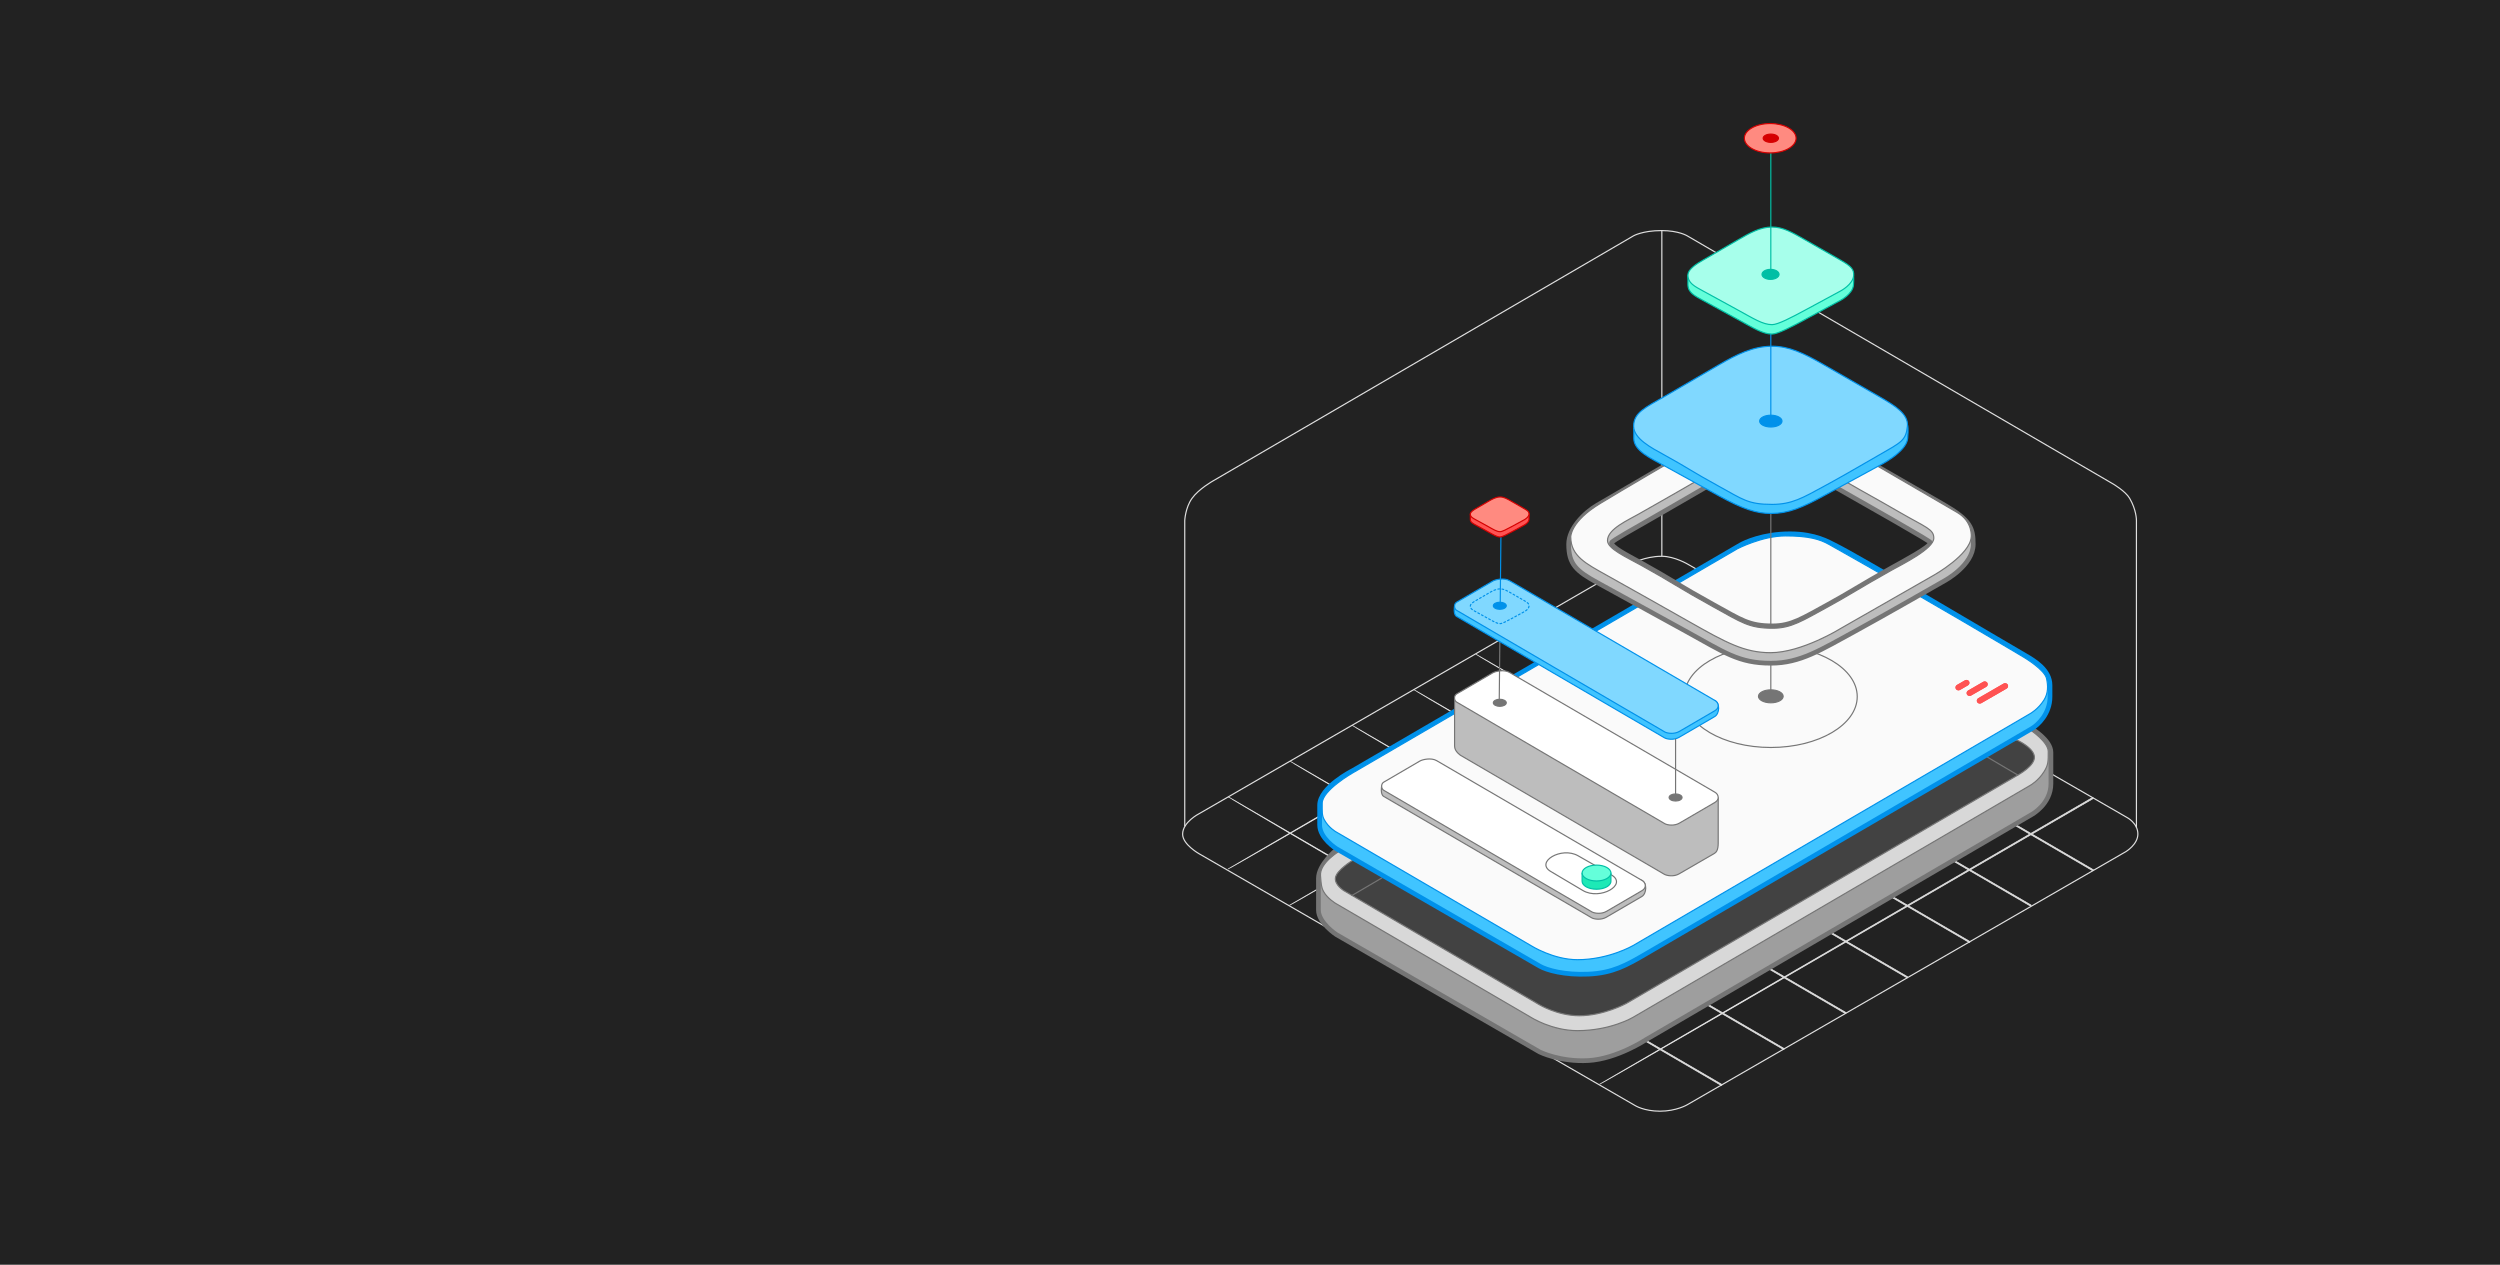 <?xml version="1.0" encoding="UTF-8"?>
<svg width="1700px" height="860px" viewBox="0 0 1700 860" version="1.1" xmlns="http://www.w3.org/2000/svg" xmlns:xlink="http://www.w3.org/1999/xlink">
    <!-- Generator: Sketch 43.2 (39069) - http://www.bohemiancoding.com/sketch -->
    <title>mobile_ui_ux</title>
    <desc>Created with Sketch.</desc>
    <defs>
        <rect id="path-1" x="1329.278" y="463.901" width="10.394" height="3.999" rx="1.999"></rect>
        <rect id="path-2" x="1336.474" y="466.301" width="15.99" height="3.999" rx="1.999"></rect>
        <rect id="path-3" x="1342.87" y="469.5" width="23.985" height="3.999" rx="1.999"></rect>
    </defs>
    <g id="Page-1" stroke="none" stroke-width="1" fill="none" fill-rule="evenodd">
        <g id="Group">
            <g id="mobile_ui_ux">
                <rect id="bg" fill="#222222" x="0" y="0" width="1700" height="860"></rect>
                <path d="M1035.429,403.067 C1043.086,398.645 1053.909,398.881 1053.909,398.881 L1398.148,398.719 C1398.148,398.719 1406.487,398.276 1410.238,404.775 C1413.783,410.917 1409.155,419.204 1409.155,419.204 L1236.845,717.499 C1236.845,717.499 1232.722,724.88 1223.011,730.489 C1213.6,735.924 1206.418,735.601 1206.418,735.601 L864.111,735.56 C864.111,735.56 851.249,735.705 847.749,729.642 C843.61,722.47 850.493,711.964 850.493,711.964 L1020.063,417.865 C1020.063,417.865 1025.351,408.888 1035.429,403.067 Z" id="base" stroke="#E0E0E0" stroke-width="0.8" transform="translate(1129, 567.159) rotate(30) translate(-1129, -567.159) "></path>
                <path d="M1128.495,420.27 C1103.415,405.572 1087.417,396.135 1087.561,396.061 L1128.84,420.07 L1170.258,395.981 C1170.449,395.87 1170.693,395.935 1170.66,396.673 C1170.66,396.673 1154.643,405.978 1129.607,420.516 L1170.942,444.557 L1211.833,420.775 C1212.023,420.664 1212.268,420.728 1212.234,421.466 C1212.234,421.466 1196.443,430.641 1171.71,445.003 L1380.988,566.721 L1422.904,542.343 C1423.095,542.232 1423.34,542.297 1423.306,543.035 C1423.306,543.035 1407.077,552.464 1381.755,567.167 L1423.446,591.415 C1423.637,591.526 1423.701,591.771 1423.044,592.107 C1423.044,592.107 1406.598,582.531 1380.988,567.613 C1369.031,574.556 1355.091,582.65 1339.903,591.465 L1381.071,615.409 C1381.262,615.52 1381.327,615.765 1380.67,616.1 C1380.67,616.1 1364.447,606.655 1339.136,591.911 C1326.094,599.481 1312.147,607.576 1297.756,615.926 L1339.497,640.203 C1339.688,640.314 1339.752,640.558 1339.095,640.894 C1339.095,640.894 1322.627,631.306 1296.989,616.371 C1283.542,624.173 1269.716,632.193 1255.886,640.213 L1297.122,664.196 C1297.313,664.307 1297.378,664.552 1296.721,664.888 C1296.721,664.888 1280.469,655.425 1255.119,640.658 C1241.273,648.688 1227.431,656.712 1213.968,664.514 L1255.213,688.502 C1255.404,688.613 1255.469,688.858 1254.811,689.193 C1254.811,689.193 1238.555,679.729 1213.2,664.959 C1198.807,673.299 1184.857,681.379 1171.814,688.928 L1213.174,712.984 C1213.364,713.095 1213.429,713.339 1212.772,713.675 C1212.772,713.675 1196.466,704.182 1171.045,689.373 C1155.688,698.261 1141.607,706.403 1129.561,713.356 L1170.843,737.412 C1171.033,737.524 1171.098,737.768 1170.44,738.103 C1170.44,738.103 1154.167,728.611 1128.792,713.8 C1103.698,728.283 1087.64,737.489 1087.648,737.328 L1128.448,713.599 C1076.246,683.131 985.906,630.382 919.248,591.349 C893.28,606.34 876.569,615.924 876.576,615.759 L918.898,591.145 C903.51,582.134 889.393,573.859 877.31,566.765 C851.549,581.635 834.994,591.13 835.001,590.966 L876.963,566.561 C851.39,551.547 835.023,541.875 835.169,541.801 L877.311,566.359 L918.844,542.203 C893.408,527.297 877.144,517.704 877.289,517.63 L919.192,542.001 L960.911,517.737 C935.459,502.822 919.183,493.222 919.329,493.148 L961.258,517.535 L1002.761,493.397 C977.343,478.502 961.093,468.917 961.238,468.843 L1003.109,493.195 L1044.578,469.076 C1019.48,454.368 1003.468,444.922 1003.612,444.849 L1044.923,468.876 L1086.678,444.591 C1061.279,429.706 1045.042,420.129 1045.187,420.055 L1087.025,444.389 L1128.495,420.27 Z M1129.259,420.718 C1117.229,427.703 1103.139,435.884 1087.756,444.814 L1129.127,468.876 L1170.471,444.831 C1155.212,435.913 1141.225,427.73 1129.259,420.718 Z M1171.236,445.278 C1159.256,452.235 1145.207,460.391 1129.858,469.301 L1339.174,591.041 L1380.222,567.167 C1327.748,536.599 1237.64,484.087 1171.236,445.278 Z M1338.407,591.486 C1286.153,561.046 1195.974,508.494 1129.383,469.577 C1116.274,477.187 1102.224,485.34 1087.711,493.761 L1297.071,615.527 L1338.407,591.486 Z M1128.655,469.151 C1113.4,460.236 1099.402,452.047 1087.406,445.017 C1074.252,452.652 1060.16,460.831 1045.608,469.274 L1087.025,493.363 L1128.655,469.151 Z M1045.26,469.476 C1031.687,477.352 1017.717,485.455 1003.739,493.562 L1045.211,517.682 L1086.554,493.637 C1071.262,484.699 1057.245,476.5 1045.26,469.476 Z M1087.237,494.036 C1073.708,501.886 1059.782,509.965 1045.842,518.049 L1255.257,639.847 L1296.305,615.973 C1243.823,585.4 1153.659,532.856 1087.237,494.036 Z M1254.49,640.292 C1202.223,609.845 1111.977,557.253 1045.367,518.325 C1031.433,526.405 1017.491,534.488 1003.924,542.35 L1213.407,664.187 L1254.49,640.292 Z M1044.738,517.957 C1029.442,509.018 1015.409,500.808 1003.389,493.765 C989.409,501.872 975.424,509.98 961.821,517.862 L1003.36,542.022 L1044.738,517.957 Z M961.471,518.065 C946.937,526.488 932.844,534.65 919.667,542.277 L961.294,566.488 L1002.887,542.297 C987.565,533.342 973.509,525.119 961.471,518.065 Z M1003.449,542.625 C988.966,551.018 974.917,559.155 961.77,566.765 L1171.34,688.653 L1212.64,664.632 C1160.379,634.189 1070.085,581.569 1003.449,542.625 Z M1170.574,689.098 C1118.278,658.635 1027.931,605.984 961.295,567.04 C945.948,575.922 931.842,584.079 919.724,591.075 L1129.214,713.153 L1170.574,689.098 Z M960.821,566.763 C945.461,557.786 931.372,549.544 919.317,542.48 C903.92,551.391 889.782,559.566 877.661,566.563 L919.372,590.87 L960.821,566.763 Z" id="grid" stroke="#E0E0E0" stroke-width="0.5" fill="#E0E0E0" stroke-linecap="round"></path>
                <path d="M805.63,561.94 L805.631,353.95 C805.631,353.95 806.012,345.251 810.583,338.852 C815.126,332.49 824.913,326.984 824.913,326.984 L1110.706,160.408 C1110.706,160.408 1116.886,156.797 1129.799,156.797 C1141.678,156.797 1147.378,160.408 1147.378,160.408 L1436.883,329.073 C1436.883,329.073 1445.316,333.992 1448.159,338.852 C1452.82,346.819 1452.767,353.704 1452.767,353.704 L1452.767,562.774" id="ordinate" stroke="#E0E0E0" stroke-width="0.8"></path>
                <path d="M1130.05,378.173 L1130.05,156.914" id="z" stroke="#E0E0E0" stroke-width="0.8"></path>
                <path d="M908.724,578.006 C908.724,578.006 896.539,587.9 896.539,597.319 C896.539,600.921 896.539,608.783 896.539,618.754 C896.539,627.579 908.724,635.516 908.724,635.516 L1046.974,715.335 C1046.974,715.335 1060.959,722.295 1080.242,721.16 C1099.525,720.026 1119.251,706.998 1119.251,706.998 L1381.544,553.885 C1381.544,553.885 1394.628,546.843 1394.628,532.86 C1394.628,523.503 1394.628,522.065 1394.628,511.619 C1394.628,503.287 1381.544,495.604 1381.544,495.604" id="fig_2" stroke="#757575" stroke-width="3.2" fill="#9E9E9E" stroke-linecap="round"></path>
                <path d="M910.875,578.694 C910.875,578.694 897.285,586.722 897.941,595.403 C898.378,601.196 898.476,603.429 900.042,606.263 C902.703,611.078 908.387,614.396 908.387,614.396 L1041.103,691.828 C1041.103,691.828 1055.22,700.843 1072.672,700.843 C1095.23,700.843 1110.387,691.828 1110.387,691.828 L1380.551,534.044 C1380.551,534.044 1385.952,531.101 1389.926,524.789 C1392.882,520.096 1392.821,517.804 1392.821,511.046 C1392.821,504.437 1380.551,496.306 1380.551,496.306" id="fig_3" stroke="#757575" stroke-width="0.8" fill="#D8D8D8" stroke-linecap="round"></path>
                <path d="M920.228,584.763 C920.228,584.763 908.756,591.588 908.08,596.982 C907.475,601.811 913.873,605.682 913.873,605.682 L1046.426,683.029 C1046.426,683.029 1058.955,690.694 1073.868,690.694 C1090.536,690.694 1105.746,682.413 1105.746,682.413 L1372.215,526.983 C1372.215,526.983 1384.02,520.671 1383.383,514.457 C1382.746,508.243 1371.543,503.269 1371.543,503.269 L920.228,584.763 Z" id="fig_4" stroke="#757575" stroke-width="0.8" fill="#424242" stroke-linecap="round"></path>
                <path d="M919.378,608.884 L939.589,597.051" id="fig_5" stroke="#757575" stroke-width="0.8" stroke-linecap="round"></path>
                <path d="M1372.091,527.028 L1351.522,514.92" id="fig_6" stroke="#757575" stroke-width="0.8" stroke-linecap="round"></path>
                <path d="M1247.586,370.624 C1243.723,368.734 1234.496,362.996 1217.194,362.996 C1198.728,362.996 1186.2,369.004 1183.436,370.624 C1177.272,374.238 919.81,524.047 919.81,524.047 C919.81,524.047 897.352,535.3 897.352,547.582 C897.352,551.183 897.352,550.964 897.352,560.935 C897.352,569.979 908.724,577.131 908.724,577.131 C908.724,577.131 1026.282,644.995 1046.974,656.95 C1051.784,659.729 1063.871,663.156 1080.254,662.398 C1096.636,661.641 1105.933,656.379 1119.251,648.613 C1140.544,636.196 1371.144,501.574 1381.544,495.5 C1385.812,493.007 1393.997,485.297 1393.997,473.826 C1393.997,464.468 1393.997,476.489 1393.997,466.043 C1393.997,455.671 1383.649,449.419 1376.885,445.544 C1362.294,437.183 1264.275,378.791 1247.586,370.624 Z" id="fig_7" stroke="#0091EA" stroke-width="3.2" fill="#40C4FF" stroke-linecap="round"></path>
                <path d="M899.093,546.209 C899.093,552.008 898.891,554.416 900.409,557.254 C903.372,562.796 908.387,565.608 908.387,565.608 L1041.103,643.041 C1041.103,643.041 1056.135,652.598 1072.74,652.598 C1093.903,652.598 1110.387,643.041 1110.387,643.041 L1380.551,485.257 C1380.551,485.257 1385.952,482.313 1389.926,476.002 C1392.882,471.308 1392.679,466.266 1391.686,461.471 C1390.435,455.435 1376.545,447.145 1376.545,447.145 C1376.545,447.145 1310.838,407.908 1243.788,370.226 C1237.437,366.656 1229.949,364.414 1214.098,364.414 C1198.248,364.414 1181.373,373.191 1181.373,373.191 L919.627,525.701 C919.627,525.701 899.093,537.455 899.093,546.209 Z" id="fig_8" stroke="#0091EA" stroke-width="0.8" fill="#FAFAFA" stroke-linecap="round"></path>
                <g id="fig_9" transform="translate(1334.475, 465.901) rotate(-30) translate(-1334.475, -465.901) ">
                    <use fill="#FF5252" fill-rule="evenodd" xlink:href="#path-1"></use>
                    <rect stroke="#FF5252" stroke-width="0.8" x="1329.678" y="464.301" width="9.594" height="3.199" rx="1.599"></rect>
                </g>
                <g id="fig_10" transform="translate(1344.469, 468.3) rotate(-30) translate(-1344.469, -468.3) ">
                    <use fill="#FF5252" fill-rule="evenodd" xlink:href="#path-2"></use>
                    <rect stroke="#FF5252" stroke-width="0.8" x="1336.874" y="466.701" width="15.19" height="3.199" rx="1.599"></rect>
                </g>
                <g id="fig_11" transform="translate(1354.863, 471.499) rotate(-30) translate(-1354.863, -471.499) ">
                    <use fill="#FF5252" fill-rule="evenodd" xlink:href="#path-3"></use>
                    <rect stroke="#FF5252" stroke-width="0.8" x="1343.27" y="469.9" width="23.185" height="3.199" rx="1.599"></rect>
                </g>
                <ellipse id="fig_12" stroke="#757575" stroke-width="0.8" cx="1204.154" cy="473.699" rx="58.764" ry="34.591"></ellipse>
                <ellipse id="fig_13" stroke="#757575" stroke-width="0.8" fill="#757575" cx="1204.154" cy="473.499" rx="8.395" ry="4.399"></ellipse>
                <path d="M1204.154,472.299 L1204.154,347.488" id="fig_14" stroke="#757575" stroke-width="0.8" stroke-linecap="round"></path>
                <path d="M1066.692,370.05 C1066.692,359.471 1077.143,348.763 1086.319,343.427 C1095.494,338.092 1114.099,327.273 1146.127,308.593 C1165.654,297.205 1183.946,286.348 1204.656,286.348 C1223.194,286.348 1238.561,295.328 1261.65,308.593 C1292.347,326.231 1294.26,327.349 1322.164,343.427 C1339.89,353.641 1341.798,359.158 1341.798,370.05 C1341.798,384.528 1322.164,394.976 1322.164,394.976 C1322.164,394.976 1280.489,418.885 1261.65,429.124 C1238.161,441.89 1224.167,450.987 1204.245,450.987 C1182.238,450.987 1172.601,443.661 1146.127,429.124 C1115.553,412.336 1112.382,410.588 1086.319,396.256 C1071.802,388.273 1066.692,383.758 1066.692,370.05 Z M1095.815,369.064 C1095.815,372.151 1105.445,377.009 1116.077,382.863 C1135.166,393.373 1142.578,398.734 1164.97,411.045 C1184.36,421.705 1189.215,425.605 1205.42,425.605 C1218.146,425.605 1225.834,420.407 1243.038,411.045 C1256.836,403.536 1264.332,398.43 1286.178,386.202 C1293.449,382.133 1312.725,371.97 1312.725,369.064 C1312.725,368.359 1305.467,364.147 1287.905,354.011 C1267.471,342.218 1272.153,345.184 1249.67,332.25 C1232.761,322.522 1218.998,315.405 1205.42,315.405 C1190.252,315.405 1179.272,320.009 1164.97,328.361 C1141.513,342.059 1127.336,350.098 1120.616,354.011 C1113.896,357.924 1095.815,367.857 1095.815,369.064 Z" id="fig_15" stroke="#757575" stroke-width="3.2" fill="#BDBDBD" stroke-linecap="round"></path>
                <path d="M1340.436,365.075 C1339.752,377.18 1315.203,391.022 1315.203,391.022 L1251.784,427.292 C1251.784,427.292 1225.259,443.832 1203.915,443.832 C1186.079,443.832 1173.56,436.825 1148.879,422.885 C1121.573,407.462 1116.985,404.831 1092.285,391.022 C1078.631,383.389 1068.103,378.13 1068.103,365.075 C1068.103,365.075 1067.837,354.678 1088.039,342.438 C1121.654,322.073 1203.915,274.672 1203.915,274.672 C1203.915,274.672 1271.942,314.014 1330.849,348.445 C1341.686,354.779 1340.436,365.075 1340.436,365.075 Z M1093.094,367.573 C1093.094,373.106 1105.445,378.608 1116.077,384.462 C1135.166,394.972 1142.578,400.334 1164.97,412.644 C1184.36,423.305 1189.215,427.204 1205.42,427.204 C1218.146,427.204 1225.834,422.006 1243.038,412.644 C1256.836,405.136 1264.332,400.03 1286.178,387.802 C1293.449,383.732 1314.985,373.223 1314.985,365.915 C1314.985,359.841 1309.726,358.713 1292.164,348.577 C1271.731,336.784 1274.133,338.482 1251.651,325.548 C1234.741,315.82 1214.873,307.942 1201.295,307.942 C1186.128,307.942 1172.73,315.904 1158.429,324.256 C1134.972,337.954 1120.968,345.679 1114.248,349.592 C1107.528,353.505 1093.094,359.659 1093.094,367.573 Z" id="Combined-Shape" stroke="#757575" stroke-width="0.8" fill="#FAFAFA" stroke-linecap="round"></path>
                <path d="M1116.456,598.645 C1120.185,600.51 1119.743,607.693 1116.456,609.616 C1105.016,616.308 1099.294,619.657 1092.216,623.746 C1088.718,625.767 1084.057,625.109 1082.285,624.078 C1044.92,602.344 963.827,554.948 940.918,541.552 C938.485,540.129 939.515,534.535 939.515,534.535 L1116.456,598.645 Z" id="fig_18" stroke="#757575" stroke-width="0.8" fill="#BDBDBD" stroke-linecap="round"></path>
                <path d="M940.922,531.872 C954.652,523.843 954.833,523.738 965.449,517.543 C967.381,516.415 973.255,515.104 976.933,517.249 C1047.895,558.646 1102.331,590.402 1116.656,598.752 C1119.229,600.252 1119.808,603.74 1116.656,605.58 C1105.188,612.274 1099.475,615.637 1092.388,619.734 C1088.887,621.758 1084.221,621.099 1082.447,620.066 C1045.04,598.296 964.468,551.168 940.922,537.401 C939.156,536.368 938.948,533.027 940.922,531.872 Z" id="fig_19" stroke="#757575" stroke-width="0.8" fill="#FFFFFF" stroke-linecap="round"></path>
                <path d="M1054.51,592.602 C1061.186,596.563 1068.263,600.763 1076.338,605.54 C1088.003,612.441 1107.068,601.542 1095.76,594.944 C1085.479,588.946 1083.41,587.795 1073.115,581.934 C1061.69,575.43 1043.777,586.235 1054.51,592.602 Z" id="fig_20" stroke="#757575" stroke-width="0.8" fill="#FFFFFF"></path>
                <path d="M1085.626,604.665 C1091.035,604.665 1095.42,602.248 1095.42,599.266 C1095.42,597.856 1095.42,593.868 1095.42,593.868 L1075.832,593.868 L1075.832,599.266 C1075.832,602.248 1080.217,604.665 1085.626,604.665 Z" id="fig_21" stroke="#00BFA5" stroke-width="0.8" fill="#1DE9B6"></path>
                <ellipse id="fig_22" stroke="#00BFA5" stroke-width="0.8" fill="#64FFDA" cx="1085.626" cy="593.668" rx="9.794" ry="5.399"></ellipse>
                <path d="M1168.375,542.505 L1168.375,571.113 C1168.375,574.346 1168.606,578.678 1165.905,580.247 C1154.821,586.686 1148.735,590.23 1141.648,594.295 C1138.139,596.308 1133.471,595.516 1131.698,594.485 C1095.793,573.601 993.278,513.682 993.278,513.682 C993.278,513.682 989.118,511.093 989.118,507.374 L989.118,474.355" id="fig_23" stroke="#757575" stroke-width="0.8" fill="#BDBDBD" stroke-linecap="round"></path>
                <path d="M990.492,471.888 C1004.222,463.858 1004.403,463.753 1015.019,457.558 C1016.951,456.431 1022.825,455.119 1026.503,457.265 C1097.465,498.661 1151.901,530.418 1166.226,538.768 C1168.799,540.268 1169.378,543.755 1166.226,545.595 C1154.758,552.289 1149.045,555.653 1141.958,559.749 C1138.457,561.773 1133.791,561.114 1132.016,560.081 C1094.61,538.311 1014.038,491.184 990.492,477.417 C988.726,476.384 988.518,473.042 990.492,471.888 Z" id="fig_24" stroke="#757575" stroke-width="0.8" fill="#FFFFFF" stroke-linecap="round"></path>
                <ellipse id="fig_25" stroke="#757575" stroke-width="0.8" fill="#757575" stroke-linecap="round" cx="1139.394" cy="542.281" rx="4.397" ry="2.399"></ellipse>
                <ellipse id="fig_26" stroke="#757575" stroke-width="0.8" fill="#757575" stroke-linecap="round" cx="1019.866" cy="477.898" rx="4.397" ry="2.399"></ellipse>
                <path d="M1019.467,477.898 L1019.89,436.427" id="fig_27" stroke="#757575" stroke-width="0.8" stroke-linecap="round"></path>
                <path d="M1166.026,476.277 C1169.755,478.141 1169.313,485.325 1166.026,487.248 C1154.585,493.939 1148.864,497.288 1141.785,501.378 C1138.288,503.399 1133.627,502.741 1131.855,501.709 C1094.489,479.976 1013.397,432.58 990.487,419.183 C988.054,417.761 989.085,412.167 989.085,412.167" id="fig_28" stroke="#0091EA" stroke-width="0.8" fill="#40C4FF" stroke-linecap="round"></path>
                <path d="M990.492,409.504 C1004.222,401.474 1004.403,401.369 1015.019,395.175 C1016.951,394.047 1022.825,392.735 1026.503,394.881 C1097.465,436.278 1151.901,468.034 1166.226,476.384 C1168.799,477.884 1169.378,481.371 1166.226,483.211 C1154.758,489.906 1149.045,493.269 1141.958,497.366 C1138.457,499.39 1133.791,498.73 1132.016,497.698 C1094.61,475.927 1014.038,428.8 990.492,415.033 C988.726,414 988.518,410.659 990.492,409.504 Z" id="fig_29" stroke="#0091EA" stroke-width="0.8" fill="#80D8FF" stroke-linecap="round"></path>
                <path d="M1139.394,541.881 L1139.394,502.691" id="fig_30" stroke="#757575" stroke-width="0.8" stroke-linecap="round"></path>
                <path d="M999.83,412.083 C999.83,410.595 1002.15,409.235 1003.44,408.484 C1004.73,407.734 1007.345,406.212 1011.847,403.585 C1014.592,401.983 1017.163,400.456 1020.074,400.456 C1022.68,400.456 1024.84,401.719 1028.086,403.585 C1032.401,406.066 1032.67,406.223 1036.592,408.484 C1039.084,409.921 1039.851,410.699 1039.712,412.229 C1039.516,414.386 1036.592,415.915 1036.592,415.915 C1036.592,415.915 1030.734,419.098 1028.086,420.539 C1024.784,422.334 1021.48,424.08 1020.074,424.08 C1017.858,424.08 1015.568,422.583 1011.847,420.539 C1007.549,418.177 1007.103,417.931 1003.44,415.915 C1001.399,414.793 999.83,414.011 999.83,412.083 Z" id="fig_31" stroke="#0091EA" stroke-width="0.8" stroke-linecap="round" stroke-dasharray="1.2,1.6"></path>
                <path d="M1020.14,411.907 L1020.617,365.133" id="fig_32" stroke="#0091EA" stroke-width="0.8" stroke-linecap="round"></path>
                <ellipse id="fig_33" stroke="#0091EA" stroke-width="0.8" fill="#0091EA" stroke-linecap="round" cx="1019.866" cy="411.915" rx="4.397" ry="2.399"></ellipse>
                <path d="M999.83,353.161 L999.83,349.793 L1039.712,349.205 C1039.712,349.205 1039.851,351.777 1039.712,353.307 C1039.516,355.464 1036.592,356.993 1036.592,356.993 C1036.592,356.993 1030.734,360.176 1028.086,361.616 C1024.784,363.412 1021.48,365.158 1020.074,365.158 C1017.858,365.158 1015.568,363.661 1011.847,361.616 C1007.549,359.255 1007.103,359.009 1003.44,356.993 C1001.399,355.87 999.83,355.089 999.83,353.161 Z" id="fig_34" stroke="#D50000" stroke-width="0.8" fill="#FF5252" stroke-linecap="round"></path>
                <path d="M999.83,349.562 C999.83,348.074 1002.15,346.714 1003.44,345.963 C1004.73,345.212 1007.345,343.691 1011.847,341.063 C1014.592,339.461 1017.163,337.934 1020.074,337.934 C1022.68,337.934 1024.84,339.197 1028.086,341.063 C1032.401,343.544 1032.67,343.701 1036.592,345.963 C1039.084,347.4 1039.851,348.178 1039.712,349.708 C1039.516,351.865 1036.592,353.394 1036.592,353.394 C1036.592,353.394 1030.734,356.577 1028.086,358.017 C1024.784,359.813 1021.48,361.559 1020.074,361.559 C1017.858,361.559 1015.568,360.062 1011.847,358.017 C1007.549,355.656 1007.103,355.41 1003.44,353.394 C1001.399,352.271 999.83,351.49 999.83,349.562 Z" id="fig_35" stroke="#D50000" stroke-width="0.8" fill="#FF8A80" stroke-linecap="round"></path>
                <path d="M1110.979,298.09 L1110.979,291.386 L1297.213,289.327 C1297.213,289.327 1297.825,291.341 1297.213,298.09 C1296.349,307.607 1277.691,316.708 1277.691,316.708 C1277.691,316.708 1251.894,330.75 1240.233,337.104 C1225.693,345.027 1216.221,349.153 1204.232,349.153 C1194.475,349.153 1185.111,346.125 1168.724,337.104 C1149.799,326.686 1147.836,325.602 1131.702,316.708 C1122.716,311.754 1110.979,306.596 1110.979,298.09 Z" id="fig_36" stroke="#0091EA" stroke-width="0.8" fill="#40C4FF" stroke-linecap="round"></path>
                <path d="M1110.874,289.765 C1110.874,280.46 1119.22,276.965 1131.721,269.696 C1144.221,262.427 1148.936,259.696 1168.785,248.132 C1180.886,241.082 1192.119,235.443 1204.953,235.443 C1216.464,235.443 1226.068,239.92 1240.377,248.132 C1259.4,259.051 1260.586,259.743 1277.879,269.696 C1288.863,276.019 1297.796,281.594 1297.04,289.765 C1296.132,299.585 1292.748,300.8 1277.879,309.361 C1259.125,320.157 1252.052,324.308 1240.377,330.646 C1225.82,338.549 1218.462,342.992 1204.953,342.992 C1188.747,342.992 1185.192,339.645 1168.785,330.646 C1149.838,320.254 1147.873,318.233 1131.721,309.361 C1122.724,304.419 1110.874,298.251 1110.874,289.765 Z" id="fig_37" stroke="#0091EA" stroke-width="0.8" fill="#80D8FF" stroke-linecap="round"></path>
                <ellipse id="fig_38" stroke="#0091EA" stroke-width="0.8" fill="#0091EA" cx="1204.154" cy="286.348" rx="7.595" ry="3.999"></ellipse>
                <path d="M1204.154,286.237 L1204.154,226.45" id="fig_39" stroke="#0091EA" stroke-width="0.8" stroke-linecap="round"></path>
                <path d="M1147.789,193.48 L1147.789,187.208 L1260.346,187.208 C1260.346,187.208 1260.738,189.596 1260.346,193.89 C1259.792,199.947 1251.541,204.239 1251.541,204.239 C1251.541,204.239 1235.008,213.176 1227.533,217.219 C1218.215,222.261 1208.89,227.163 1204.922,227.163 C1198.669,227.163 1192.206,222.96 1181.703,217.219 C1169.573,210.589 1168.315,209.899 1157.975,204.239 C1152.216,201.087 1147.789,198.894 1147.789,193.48 Z" id="fig_40" stroke="#00BFA5" stroke-width="0.8" fill="#64FFDA"></path>
                <path d="M1147.789,187.054 C1147.789,182.872 1154.343,179.051 1157.987,176.942 C1161.632,174.833 1169.021,170.557 1181.742,163.174 C1189.498,158.673 1196.763,154.382 1204.989,154.382 C1212.352,154.382 1218.455,157.931 1227.626,163.174 C1239.818,170.145 1240.578,170.587 1251.661,176.942 C1258.701,180.979 1260.869,183.166 1260.476,187.464 C1259.922,193.526 1251.661,197.822 1251.661,197.822 C1251.661,197.822 1235.108,206.765 1227.626,210.812 C1218.296,215.858 1208.96,220.765 1204.989,220.765 C1198.728,220.765 1192.257,216.558 1181.742,210.812 C1169.599,204.177 1168.339,203.486 1157.987,197.822 C1152.221,194.667 1147.789,192.471 1147.789,187.054 Z" id="fig_41" stroke="#00BFA5" stroke-width="0.8" fill="#A7FFEB"></path>
                <ellipse id="fig_42" stroke="#00BFA5" stroke-width="0.8" fill="#00BFA5" cx="1203.954" cy="186.573" rx="5.796" ry="3.399"></ellipse>
                <path d="M1204.154,186.72 L1204.154,94.797" id="fig_43" stroke="#00BFA5" stroke-width="0.8" stroke-linecap="round"></path>
                <ellipse id="fig_44" stroke="#D50000" stroke-width="0.8" fill="#FF8A80" stroke-linecap="round" cx="1203.755" cy="93.997" rx="17.589" ry="9.997"></ellipse>
                <ellipse id="fig_45" stroke="#D50000" stroke-width="0.8" fill="#D50000" cx="1204.154" cy="93.997" rx="5.197" ry="2.799"></ellipse>
            </g>
        </g>
    </g>
</svg>